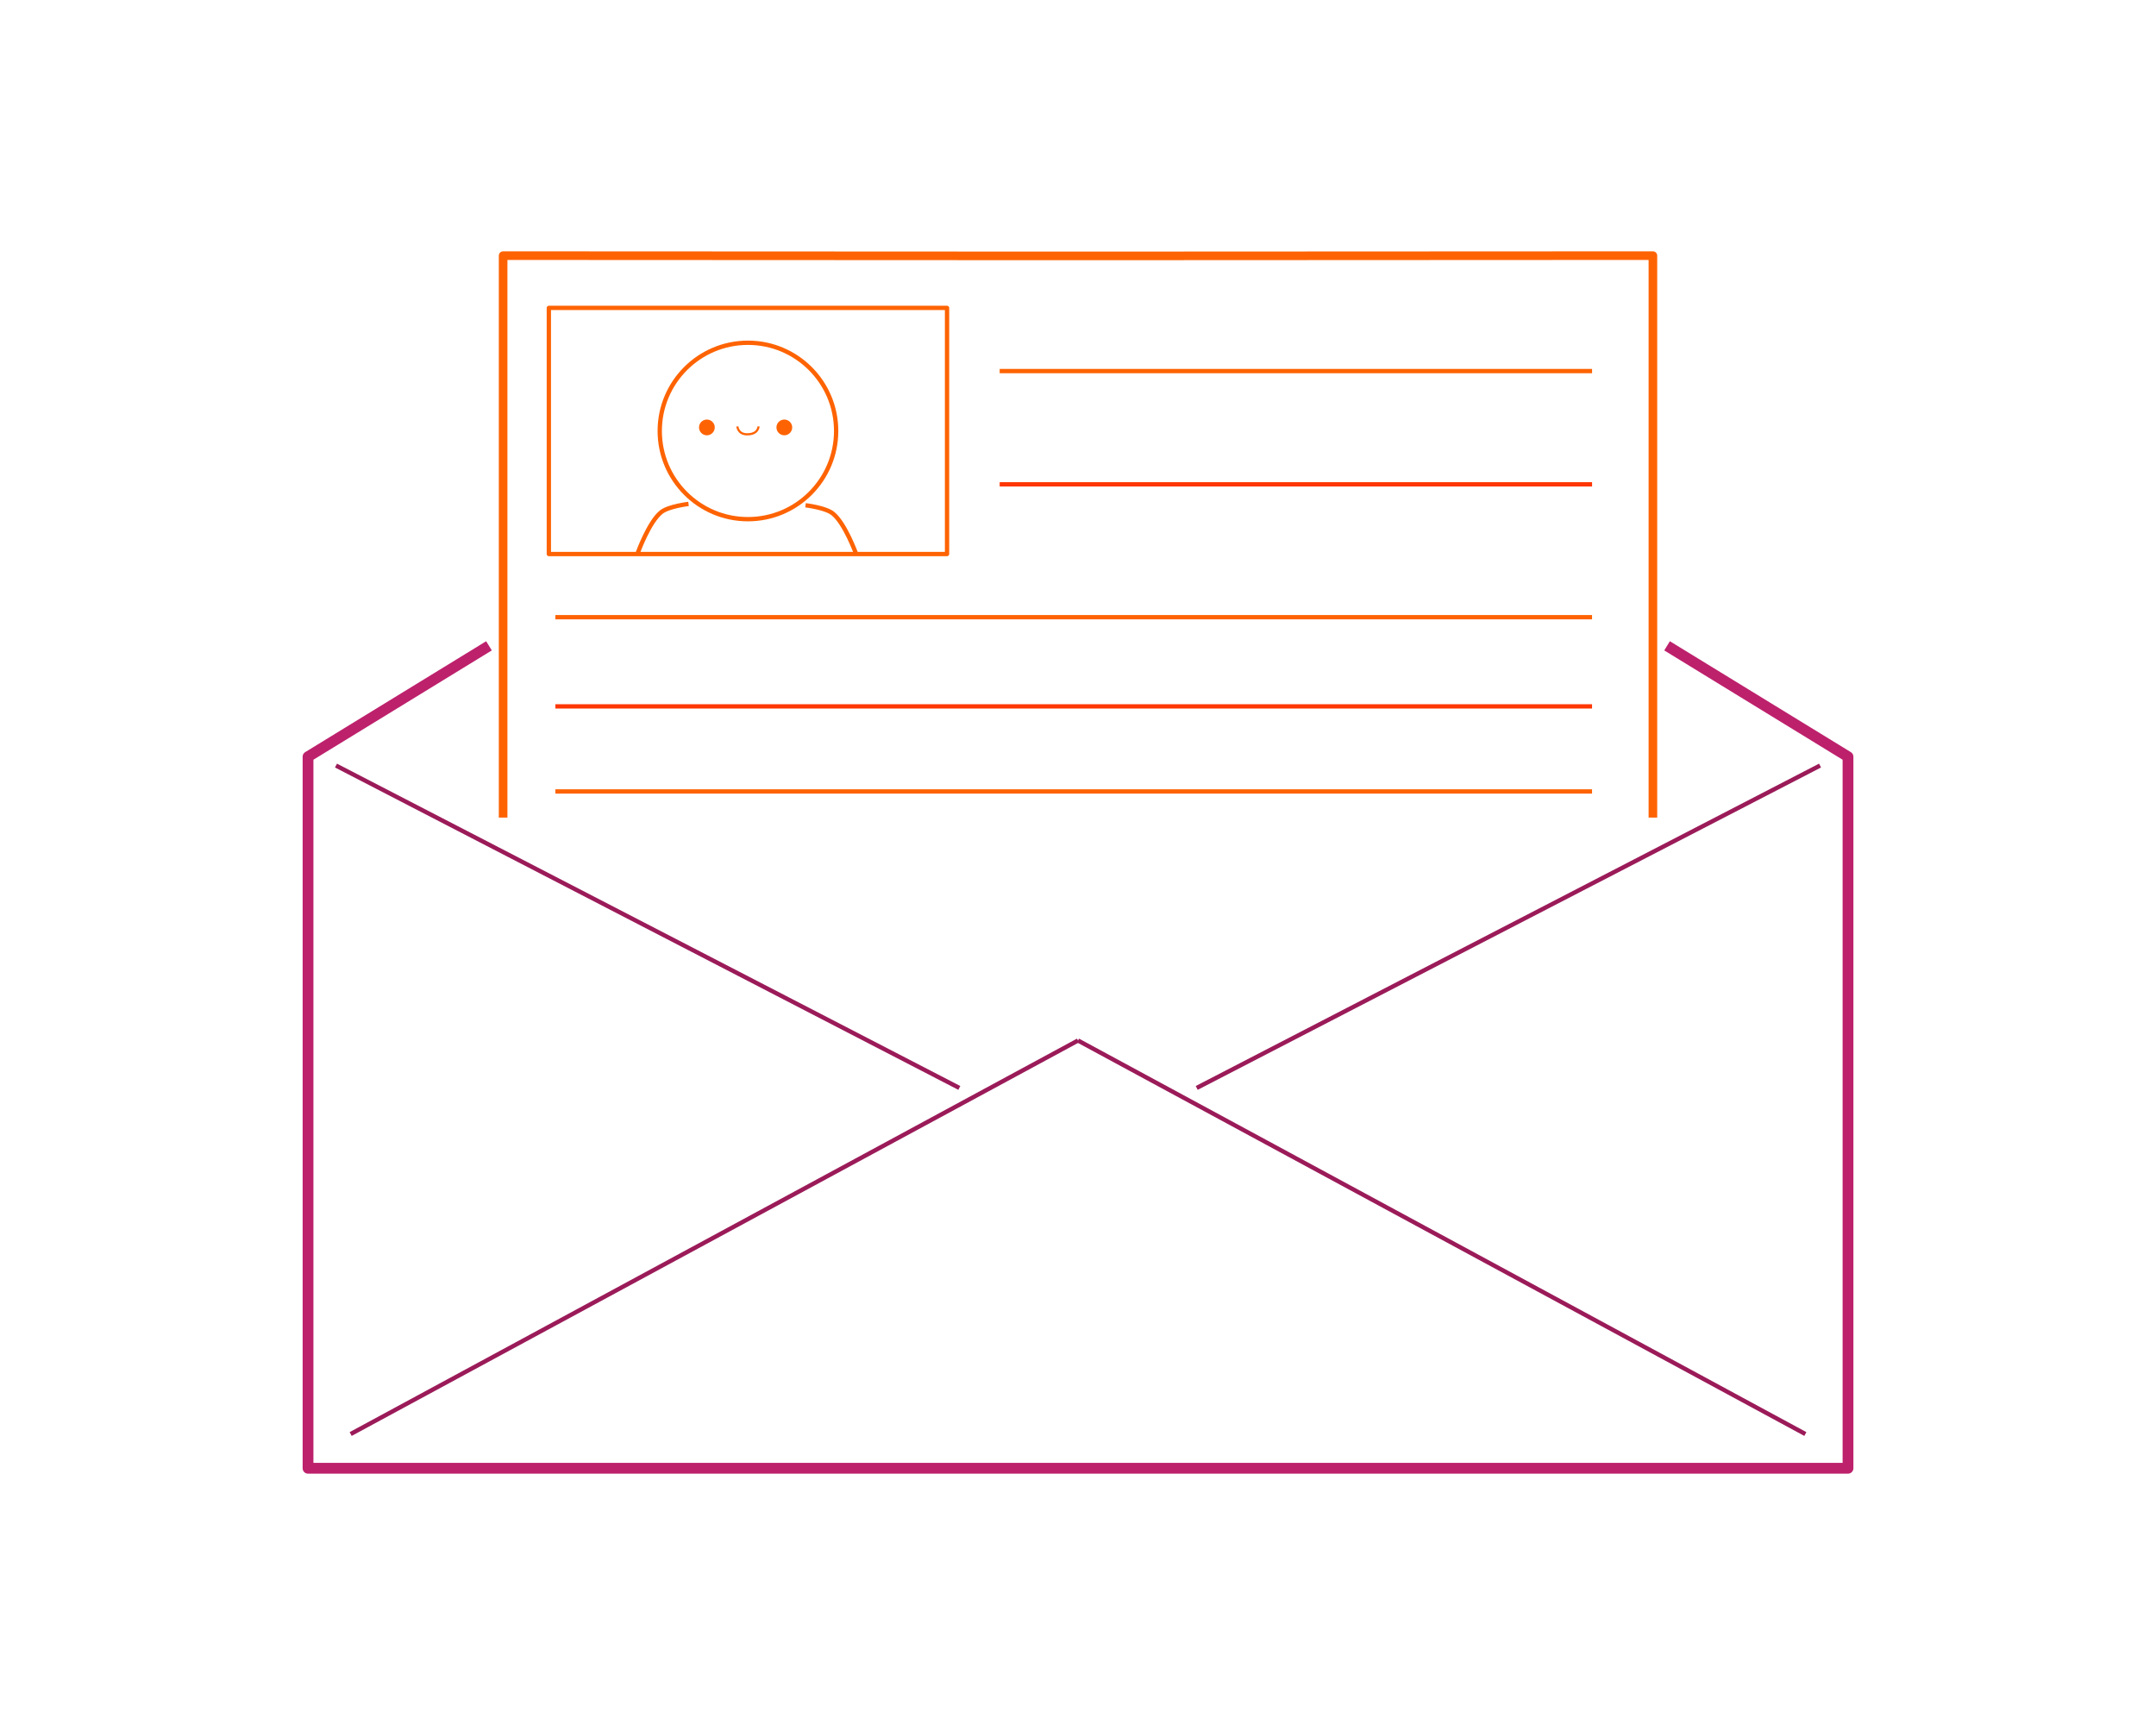 <svg width="1e3" height="800" version="1.1" viewBox="0 0 264.58 211.67" xmlns="http://www.w3.org/2000/svg">
 <g>
  <g transform="translate(-3.125e-6 -2.576)" stroke="#bd216c">
   <path d="m60.004 81.823-22.206 13.607v87.313h94.494m72.288-100.92 22.206 13.607v87.313h-94.494" fill="none" stroke="#bd216c" stroke-linejoin="round" stroke-width="1.323"/>
  </g>
  <g fill="none">
   <path transform="translate(-3.125e-6 -2.576)" d="m41.229 96.516 76.495 39.556m105.63-39.556-76.495 39.556" stroke="#9b1b59" stroke-width=".529"/>
   <path transform="translate(-3.125e-6 -2.576)" d="m43.03 178.54 89.261-48.285m89.261 48.285-89.261-48.285" stroke="#9b1b59" stroke-width=".529"/>
   <g stroke="#fe6100" stroke-opacity=".988">
    <path transform="translate(-3.125e-6 -2.576)" d="m61.739 102.9v-68.956l70.659.033m70.445 68.922v-68.956l-70.659.033" stroke-linejoin="round" stroke-width="1.058"/>
    <rect x="67.352" y="37.782" width="48.867" height="30.201" stroke-linejoin="round" stroke-width=".529"/>
    <path d="m122.68 45.533h72.697" stroke-width=".529"/>
   </g>
   <g stroke-opacity=".988" stroke-width=".529">
    <g>
     <path d="m122.68 59.431h72.697" stroke="#fe3400"/>
     <path d="m68.154 75.734h127.22" stroke="#fe6100"/>
     <path d="m68.154 86.679h127.22" stroke="#fe3400"/>
     <path d="m68.154 97.116h127.22" stroke="#fe6100"/>
    </g>
    <circle cx="91.785" cy="52.883" r="10.824" stroke="#fe6100" stroke-linejoin="round"/>
   </g>
  </g>
  <g transform="translate(-3.125e-6 -2.576)" fill="#fe6303" fill-rule="evenodd" stroke="#fe6303" stroke-linejoin="round" stroke-width=".529">
   <circle cx="86.746" cy="55.024" r=".702"/>
   <circle cx="96.25" cy="55.024" r=".702"/>
  </g>
  <g fill="none" stroke="#fe6303">
   <path d="m90.486 52.325s.065.961 1.181.969c1.41.009 1.417-.969 1.417-.969" stroke-width=".265px"/>
   <path d="m84.491 61.836s-2.429.281-3.341 1.002c-1.501 1.188-2.871 4.973-2.871 4.973" stroke-width=".529"/>
   <path d="m98.852 62.001s2.429.281 3.341 1.002c1.501 1.188 2.871 4.973 2.871 4.973" stroke-width=".529"/>
  </g>
 </g>
</svg>
